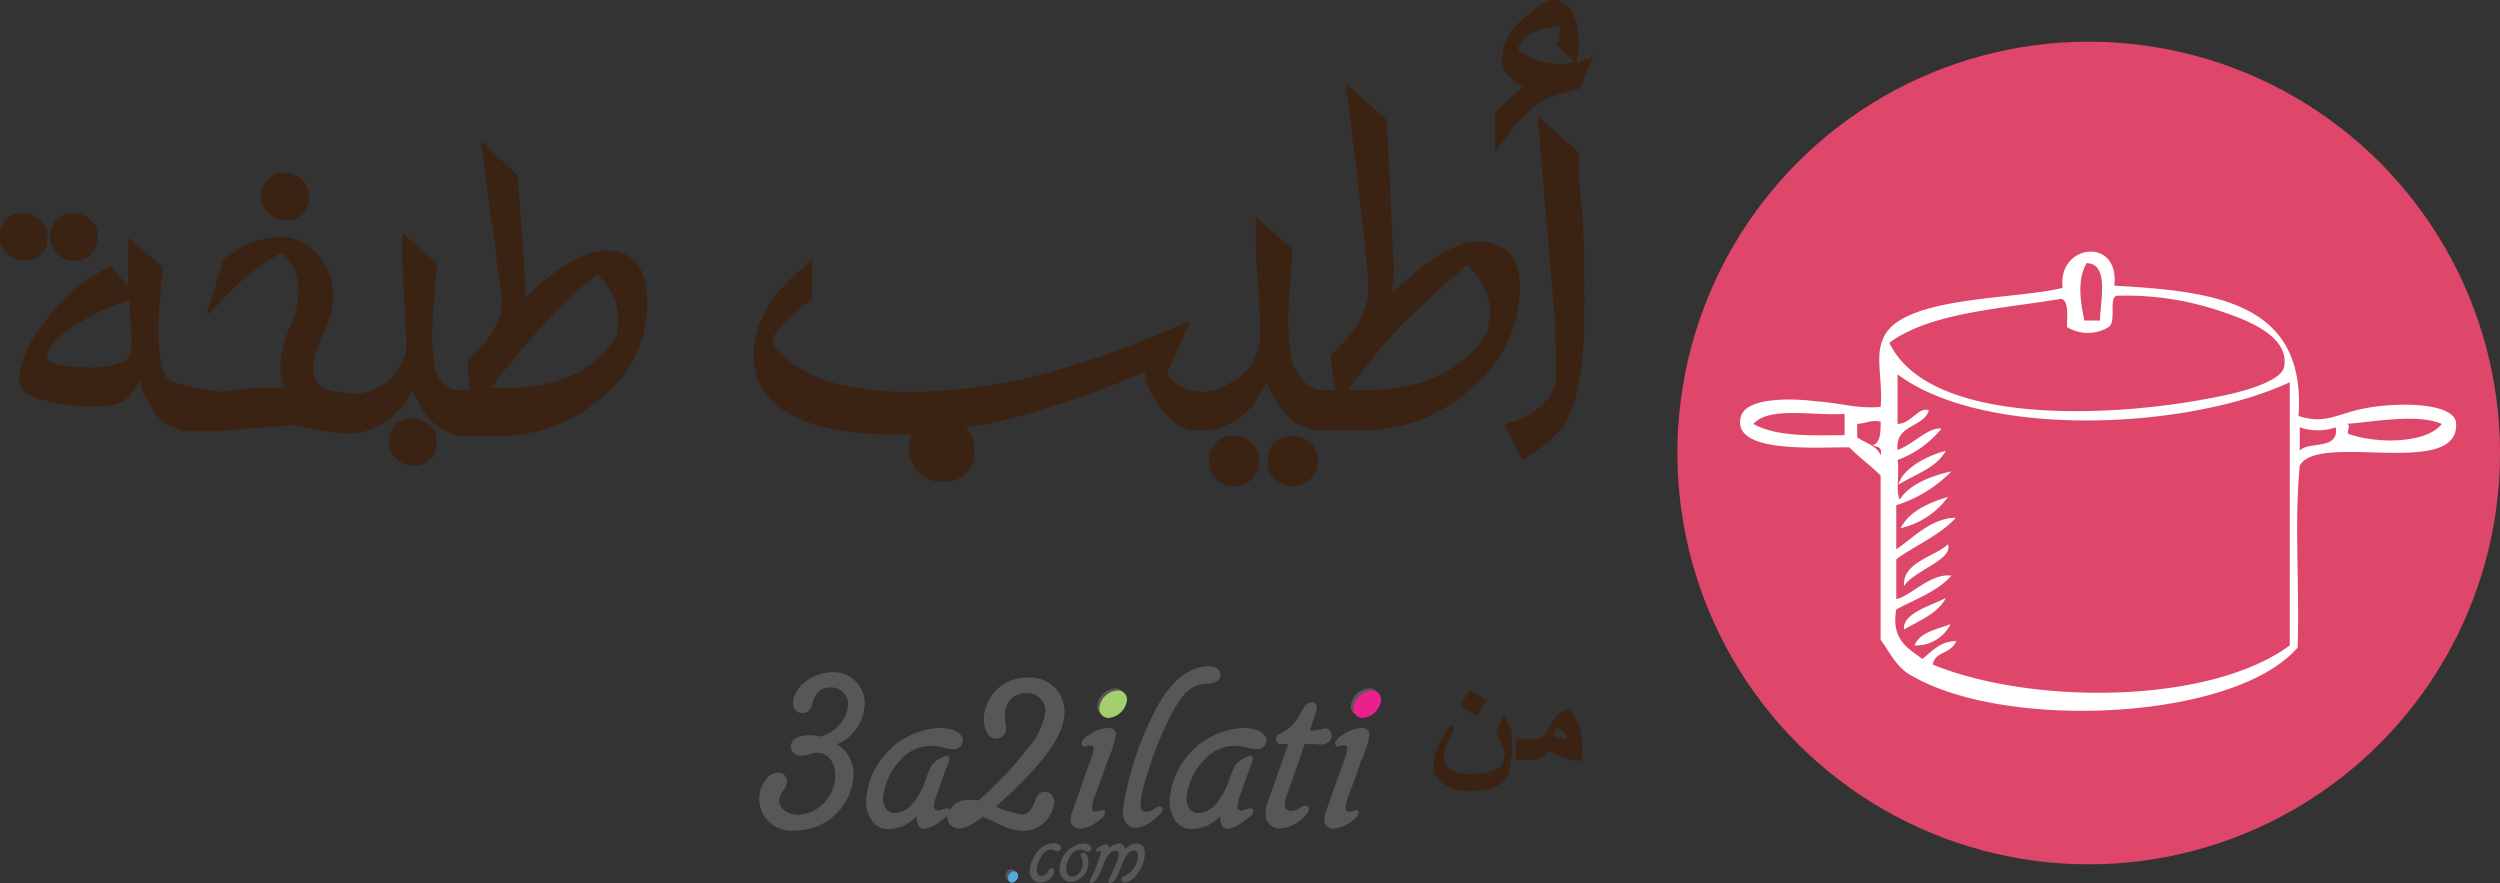 <svg xmlns="http://www.w3.org/2000/svg" viewBox="2606.104 1229.305 195.896 69.19">
  <rect x="2606.104" y="1229.305" width="195.896" height="69.19" fill="#333333" stroke="none"/>
  <defs>
    <style>
      .cls-1 {
        fill: #de4769;
      }

      .cls-2 {
        fill: #fff;
      }

      .cls-3 {
        fill: #3b2314;
      }

      .cls-4 {
        fill: #565757;
      }

      .cls-5 {
        fill: #a3cf6e;
      }

      .cls-6 {
        fill: #ec1f8e;
      }

      .cls-7 {
        fill: #52a9de;
      }
    </style>
  </defs>
  <g id="Group_219" data-name="Group 219" transform="translate(2606.104 1229.305)">
    <g id="XMLID_25_" transform="translate(131.437 3.267)">
      <circle id="XMLID_36_" class="cls-1" cx="32.23" cy="32.23" r="32.23"/>
      <g id="XMLID_26_" transform="translate(4.912 16.46)">
        <path id="XMLID_33_" class="cls-2" d="M448.133,71.454c.442,0,0,.613.17.783,2.212.783,6.092.783,7.317-.783C453.68,70.637,450.413,71.284,448.133,71.454Zm8.61,0c.17,4.322-10.823.613-12.252,3.267-.442,4.492,0,9.6-.17,14.26-4.935,5.718-22.8,6.534-30.222,2.212-1.225-.613-1.838-2.042-2.45-2.825V75.5c-.783-.783-1.668-1.4-2.45-2.212-2.825,0-8.985.442-8.542-2.212.17-1.668,3.71-1.668,5.888-1.4,2.212.17,3.267.613,5.105.442.17-2.212-.442-3.88.17-5.275,1.225-3.437,10.38-3.1,14.09-4.05-.442-3.437,4.492-4.05,4.05-.17,7.76.442,15.077,1.225,14.43,10.21,1.838.613,2.825,0,4.492-.442C451.638,69.684,456.743,69.684,456.743,71.454Zm-12.252,2.11c.613-.783,3.1,0,2.825-1.838a4.457,4.457,0,0,1-2.825,0Zm-.783,15.247V68.187c-7.93,3.71-23.857,4.492-30.732-.613v3.88c1.055,0,1.668-1.4,2.45-1.055-.442,1.4-2.655,1.055-2.45,3.1,1.225-.442,2.45-1.838,3.437-1.668a8,8,0,0,1-3.437,2.45c.17,1.055-.17,2.45.17,3.1.783-1.225,2.45-1.838,4.05-2.212a10.327,10.327,0,0,1-4.322,2.655v3.437c1.055-.613,2.655-2.45,4.663-2.45-1.225,1.4-3.71,2.45-4.663,3.267v3.1c1.055-.17,2.655-2.042,4.322-1.838-1.055,1.225-2.825,1.838-4.322,2.655-.442,2.45,1.055,3.1,2.042,3.88.783-.613,1.4-1.4,2.655-1.4-.442,1.055-1.668.783-1.838,1.838C423.458,93.473,437.378,93.473,443.708,88.811Zm-.442-21.849c.442-2.45-3.1-3.71-4.935-4.322a22.919,22.919,0,0,0-8.2-1.225c-.613.17,0,2.042-.613,2.45a3.134,3.134,0,0,1-3.267,0c0-.783.17-2.042-.442-2.212-4.663.783-10.21,1.055-13.477,3.437,3.1,6.534,17.357,5.888,25.287,4.322C439.556,69.071,443.1,68.187,443.266,66.961Zm-14.43-3.608c0-1.4.783-4.492-1.055-4.492-.783,1.4-.442,3.1-.17,4.492ZM411.649,73.9c.17-.783-.442-.613-.613-.783.613-.17.613-1.055.613-1.838-.783-.17-1.225.17-1.838.17v1.055C410.424,72.951,411.309,73.121,411.649,73.9Zm-2.825-1.566V70.671c-2.45.17-5.888-.613-7.147.783C403.549,72.509,406.374,72.339,408.824,72.339Z" transform="translate(-400.634 -57.965)"/>
        <path id="XMLID_32_" class="cls-2" d="M441.822,125.3c.442,1.225-2.655,2.042-3.437,3.267C438.215,126.7,440.869,126.253,441.822,125.3Z" transform="translate(-425.532 -102.383)"/>
        <path id="XMLID_30_" class="cls-2" d="M440.8,145.368c.442-1.055,1.668-1.225,2.825-1.668A3.028,3.028,0,0,1,440.8,145.368Z" transform="translate(-427.13 -114.521)"/>
        <path id="XMLID_29_" class="cls-2" d="M441.31,114.4a6.266,6.266,0,0,1-3.71,2.45C438.315,115.455,439.914,114.842,441.31,114.4Z" transform="translate(-425.019 -95.193)"/>
        <path id="XMLID_28_" class="cls-2" d="M440.81,103.8c-.783,1.4-2.45,1.838-3.71,2.655C437.372,105.2,439.414,104.14,440.81,103.8Z" transform="translate(-424.689 -88.201)"/>
        <path id="XMLID_27_" class="cls-2" d="M441.649,137.7c-.613,1.225-2.212,1.838-3.267,2.45C438.212,138.925,440.424,138.313,441.649,137.7Z" transform="translate(-425.529 -110.563)"/>
      </g>
    </g>
    <g id="XMLID_2_">
      <path id="XMLID_24_" class="cls-3" d="M280.442,100.4a1.833,1.833,0,0,0-2.042,2.042,1.605,1.605,0,0,0,.545,1.327,2.006,2.006,0,0,0,1.327.545,1.911,1.911,0,0,0,2.042-2.042,1.859,1.859,0,0,0-1.872-1.872Z" transform="translate(-183.651 -66.231)"/>
      <path id="XMLID_23_" class="cls-3" d="M293.942,100.4a1.833,1.833,0,0,0-2.042,2.042,1.605,1.605,0,0,0,.545,1.327,2.006,2.006,0,0,0,1.327.545,1.911,1.911,0,0,0,2.042-2.042,1.859,1.859,0,0,0-1.872-1.872Z" transform="translate(-192.557 -66.231)"/>
      <path id="XMLID_15_" class="cls-3" d="M230.268,31.522c-1.668,0-3.88,1.327-6.773,4.05a11.294,11.294,0,0,0,.17-2.212l-.545-11.367L219.853,19.1l.17,1.055c1.157,9.155,1.668,14.192,1.668,15.247a6.622,6.622,0,0,1-1.838,3.88L218.7,40.439l.34,2.723h-.545a2.252,2.252,0,0,1-2.042-.885c-.34-.545-.545-.885-.715-1.157a15.988,15.988,0,0,1-.34-3.71c0-.885.17-2.552.34-5.1v-.17l-2.893-2.553V30.3c0,1.055,0,2.382.17,4.39.17,2.042.17,3.335.17,4.39a4.072,4.072,0,0,1-2.042,3.335,4.807,4.807,0,0,1-2.382.885h0a3.879,3.879,0,0,1-2.893-1.327l1.838-4.22-.885.34a63.635,63.635,0,0,1-10.312,3.71,41.661,41.661,0,0,1-10.823,1.5c-3.539,0-6.262-.545-8.27-1.668-1.5-.885-2.382-1.668-2.382-2.382,0-.34.34-1.157,2.893-3.1l.17-.17v-3.1l-.545.545c-2.723,2.212-4.05,4.595-4.05,6.943,0,4.05,3.71,6.262,11.027,6.262h1.327a2.517,2.517,0,0,0-.17,1.157,3.143,3.143,0,0,0,.715,1.838,2.431,2.431,0,0,0,1.838.715,2.284,2.284,0,0,0,2.552-2.553,2,2,0,0,0-.715-1.668h.17a44.688,44.688,0,0,0,6.6-1.668,65.98,65.98,0,0,0,7.317-2.723,3.11,3.11,0,0,0,.545,1.668,5.153,5.153,0,0,0,1.5,2.042,2.754,2.754,0,0,0,1.838.885h1.089a5.616,5.616,0,0,0,3.539-2.042c.34-.545.715-1.055,1.055-1.668a6.971,6.971,0,0,0,1.327,2.212,3.656,3.656,0,0,0,2.893,1.5h2.723A12.786,12.786,0,0,0,230,42.787a10.106,10.106,0,0,0,3.539-7.589C233.637,32.237,231.765,31.522,230.268,31.522Zm-.851,1.872a5.253,5.253,0,0,1,1.838,3.71,11.823,11.823,0,0,1-.34,1.668c-1.838,2.893-5.1,4.39-9.529,4.39h-1.327c1.157-1.5,2.553-3.335,4.22-5.1C226.32,36.117,228.089,34.449,229.417,33.394Z" transform="translate(-114.452 -12.6)"/>
      <path id="XMLID_14_" class="cls-3" d="M352.32,29.593h0L349.053,26.7l1.327,15.587c.17,3.88.17,5.275,0,5.718a5.221,5.221,0,0,1-3.539,2.723l-.34.17,1.327,2.723.34-.17a11.881,11.881,0,0,0,2.893-2.382c1.157-1.838,1.668-4.935,1.668-9.155,0-3.267,0-4.765-.17-7.76A24.973,24.973,0,0,1,352.32,29.593Z" transform="translate(-228.575 -17.613)"/>
      <path id="XMLID_12_" class="cls-3" d="M351.517,4.594c-.34.17-.544.17-.885.34v-.34a6.381,6.381,0,0,0,0-2.552C350.292.715,349.747,0,348.795,0c-.715,0-1.327.545-2.382,1.5a4.189,4.189,0,0,0-1.668,3.1c0,1.055.715,1.668,1.668,2.212-1.055.885-1.668,1.5-2.212,2.042v2.995l.715-.885a10.9,10.9,0,0,1,3.335-3.267c1.055-.34,1.838-.545,2.382-.715h.17l1.157-2.723Zm-1.055.238a4.357,4.357,0,0,1-1.327.17,5.382,5.382,0,0,1-2.212-.545,2.907,2.907,0,0,1-.885-.545h0c0-.545.545-1.055,1.055-1.327a6.086,6.086,0,0,1,2.042-.545c.17,0,.17,0,.17.34a1.977,1.977,0,0,1-.17.885l-.17.17Z" transform="translate(-227.057)"/>
      <path id="XMLID_11_" class="cls-3" d="M62.072,43.51a1.7,1.7,0,0,0,1.838-1.838,1.605,1.605,0,0,0-.545-1.327,2.006,2.006,0,0,0-1.327-.545A1.7,1.7,0,0,0,60.2,41.638a1.606,1.606,0,0,0,.545,1.327A1.65,1.65,0,0,0,62.072,43.51Z" transform="translate(-39.712 -26.255)"/>
      <path id="XMLID_6_" class="cls-3" d="M13.472,52.81a1.7,1.7,0,0,0,1.838-1.838,1.605,1.605,0,0,0-.545-1.327,2.006,2.006,0,0,0-1.327-.545A1.7,1.7,0,0,0,11.6,50.938a1.605,1.605,0,0,0,.545,1.327A1.605,1.605,0,0,0,13.472,52.81Z" transform="translate(-7.652 -32.39)"/>
      <path id="XMLID_5_" class="cls-3" d="M3.71,50.972a1.605,1.605,0,0,0-.545-1.327A2.006,2.006,0,0,0,1.838,49.1,1.7,1.7,0,0,0,0,50.938a1.605,1.605,0,0,0,.545,1.327,2.006,2.006,0,0,0,1.327.545A1.652,1.652,0,0,0,3.71,50.972Z" transform="translate(0 -32.39)"/>
      <path id="XMLID_4_" class="cls-3" d="M91.438,96.3A1.7,1.7,0,0,0,89.6,98.138a1.605,1.605,0,0,0,.545,1.327,2.006,2.006,0,0,0,1.327.545,1.7,1.7,0,0,0,1.838-1.838,1.605,1.605,0,0,0-.545-1.327A2.317,2.317,0,0,0,91.438,96.3Z" transform="translate(-59.106 -63.526)"/>
      <path id="XMLID_3_" class="cls-3" d="M50.277,41.01c-1.5,0-3.539,1.157-6.262,3.71a6.325,6.325,0,0,0,0-1.838l-.545-7.76L40.577,32.4l.17,1.055c.545,4.765,1.055,7.487,1.157,9.155a22.7,22.7,0,0,1,.34,2.382,5.174,5.174,0,0,1-1.668,3.539l-1.055,1.055.17,2.382h-.34c-.885,0-1.5-.17-1.838-.715A1.979,1.979,0,0,1,36.97,50.1a16.3,16.3,0,0,1-.17-3.335c0-.885.17-2.382.34-4.594V42l-2.723-2.382V40.5c0,.885,0,2.212.17,4.05,0,1.668.17,3.1.17,3.88a4.1,4.1,0,0,1-1.838,3.1,4.91,4.91,0,0,1-2.042.715h-.17c-2.212-.17-2.553-.545-2.553-.545a2.094,2.094,0,0,1-.715-1.5,9.675,9.675,0,0,1,.715-2.552,8.925,8.925,0,0,0,.885-2.893,4.811,4.811,0,0,0-1.157-3.335,3.852,3.852,0,0,0-3.267-1.5,7.456,7.456,0,0,0-4.22,1.838h0l-1.327,4.39,1.055-1.055a18.9,18.9,0,0,1,4.765-3.88c.34,0,.715.715,1.055,1.157a4.317,4.317,0,0,1,.34,2.042,7.2,7.2,0,0,1-.715,2.723,8.4,8.4,0,0,0-.715,3.1,4.2,4.2,0,0,0,.34,1.5h-1.6a29.07,29.07,0,0,0-3.335.34c-4.05-.545-4.39-1.157-4.39-1.157a10.273,10.273,0,0,1-.545-3.71c0-1.5.17-3.1.34-4.765v-.17l-2.723-2.28V43.8l-1.327-1.5h-.17A13.98,13.98,0,0,0,6.17,46.9,8.119,8.119,0,0,0,4.4,51.22c0,1.157,1.838,1.5,2.552,1.668a19.161,19.161,0,0,0,3.1.34,6.452,6.452,0,0,0,2.382-.34,3.085,3.085,0,0,0,1.055-1.055c.17-.17.17-.34.34-.715a7.536,7.536,0,0,0,1.838,3.335A3.145,3.145,0,0,0,16.992,55v.17h3.1c2.042-.17,3.539-.34,4.39-.34a5.969,5.969,0,0,0,1.055-.17,12.97,12.97,0,0,1,1.838.34,20.862,20.862,0,0,0,2.382.34h.885A5.473,5.473,0,0,0,34.179,53.5,7.1,7.1,0,0,0,35.234,52a10.653,10.653,0,0,0,1.157,2.042,4.813,4.813,0,0,0,2.553,1.5H41.7a12.281,12.281,0,0,0,8.644-3.267,9.243,9.243,0,0,0,3.267-6.943C53.714,41.623,51.876,41.01,50.277,41.01ZM9.335,46.558a15.36,15.36,0,0,1,3.71-1.668v.17c.17,2.552.17,3.267.17,3.267,0,.885-.34,1.327-.885,1.5a6.667,6.667,0,0,1-2.212.34c-3.335,0-3.539-.715-3.539-.715C6.612,48.6,7.5,47.545,9.335,46.558Zm35.769.715a28.634,28.634,0,0,1,4.594-4.39,5,5,0,0,1,1.668,3.335,5.386,5.386,0,0,1-.17,1.5c-1.668,2.723-4.594,4.05-8.644,4.05H41.394A48.5,48.5,0,0,1,45.1,47.273Z" transform="translate(-2.903 -21.373)"/>
    </g>
    <path id="XMLID_1_" class="cls-3" d="M336.158,164.109a4.762,4.762,0,0,1-.17,1.225,1.323,1.323,0,0,1-.545.783,3.393,3.393,0,0,1-1.055.442,6.027,6.027,0,0,1-1.4.17,3.393,3.393,0,0,1-2.11-.545,1.517,1.517,0,0,1-.783-1.4,3.641,3.641,0,0,1,.272-1.4,8.359,8.359,0,0,1,1.055-1.838l.34.272c-.34.613-.613,1.157-.715,1.4a2.717,2.717,0,0,0-.17.885.976.976,0,0,0,.613.953,3.041,3.041,0,0,0,1.668.34,4.109,4.109,0,0,0,1.77-.34,1.058,1.058,0,0,0,.715-.953,1.737,1.737,0,0,0-.1-.715c-.1-.272-.272-.613-.545-1.157l.545-1.5c.272.442.442.783.545.953a4.436,4.436,0,0,1,.17,1.225v1.157h-.1Zm-1.94-4.492-.715,1.225-1.327-.715.715-1.327Zm7.487,4.765a4.394,4.394,0,0,1-1.4-.272,4.47,4.47,0,0,1-1.225-.545,1.7,1.7,0,0,1-.783.613,1.106,1.106,0,0,1-.613.1h-1.157v-1.6h1.157a1.673,1.673,0,0,0,.783-.1.867.867,0,0,0,.545-.545,6.29,6.29,0,0,1,.783-1.225,1.243,1.243,0,0,1,.783-.442c.17,0,.443.272.715.885a4.515,4.515,0,0,1,.442,1.668l-.034,1.463Zm-1.259-1.668c.1,0,.1,0,.1-.1a.809.809,0,0,0-.272-.442c-.17-.272-.34-.34-.442-.34-.17,0-.272.17-.34.545a1.044,1.044,0,0,0,.442.17,1.317,1.317,0,0,0,.51.17Z" transform="translate(-217.756 -104.755)"/>
    <g id="Group_217" data-name="Group 217" transform="translate(59.49 52.207)">
      <path id="Path_223" data-name="Path 223" class="cls-4" d="M254.778,159.176a1.6,1.6,0,0,1-1.463,1.463.727.727,0,0,1-.715-.749,1.539,1.539,0,0,1,1.463-1.4A.711.711,0,0,1,254.778,159.176Z" transform="translate(-226.122 -156.76)"/>
      <path id="Path_224" data-name="Path 224" class="cls-4" d="M313.178,159.176a1.6,1.6,0,0,1-1.463,1.463.727.727,0,0,1-.715-.749,1.539,1.539,0,0,1,1.463-1.4A.69.69,0,0,1,313.178,159.176Z" transform="translate(-264.647 -156.76)"/>
      <g id="Group_216" data-name="Group 216">
        <path id="Path_225" data-name="Path 225" class="cls-4" d="M182.185,162.9a4.543,4.543,0,0,1-4.595,4.288,2.5,2.5,0,0,1-2.791-2.45c0-1.089.715-2.076,1.463-2.076a.664.664,0,0,1,.715.647,1.381,1.381,0,0,1-.17.579l-.17.238a1.259,1.259,0,0,0-.272.715c0,.647.647,1.123,1.532,1.123a3.1,3.1,0,0,0,2.859-3.131c0-.987-.579-1.736-1.4-1.736a1.872,1.872,0,0,0-.545.1,2.371,2.371,0,0,1-.647.136.791.791,0,0,1-.885-.715c0-.545.511-.885,1.4-.885a4.469,4.469,0,0,1,.919.1,2.942,2.942,0,0,0,2.178-2.45,1.34,1.34,0,0,0-1.4-1.4c-.749,0-1.191.408-1.429,1.293a.773.773,0,0,1-.783.715.727.727,0,0,1-.715-.749c0-1.259,1.532-2.45,3.1-2.45a2.44,2.44,0,0,1,2.518,2.553,3.583,3.583,0,0,1-2.178,3.1A2.627,2.627,0,0,1,182.185,162.9Z" transform="translate(-174.8 -154.324)"/>
        <path id="Path_226" data-name="Path 226" class="cls-4" d="M201.136,175.53c-1.021,0-1.736-.919-1.736-2.212a6.094,6.094,0,0,1,5.718-5.718c1.089,0,1.872.408,1.872.987a.711.711,0,0,1-.783.681,1.8,1.8,0,0,1-.613-.1,4.744,4.744,0,0,0-1.089-.17,3.209,3.209,0,0,0-2.348,1.055,5.054,5.054,0,0,0-1.429,3.063c0,.715.374,1.157.953,1.157a2.029,2.029,0,0,0,1.463-.851,6.266,6.266,0,0,0,.987-1.94c.306-.851.442-1.055.715-1.259a2.451,2.451,0,0,1,.851-.442.233.233,0,0,1,.238.238,1.555,1.555,0,0,1-.17.511l-.851,2.382a3.343,3.343,0,0,0-.2.817c0,.2.1.34.306.34a.432.432,0,0,0,.2-.034l.306-.1a.506.506,0,0,1,.2-.034.215.215,0,0,1,.238.238c0,.2-.1.34-.681.715a2.72,2.72,0,0,1-1.293.647c-.408,0-.579-.238-.647-.987A3.067,3.067,0,0,1,201.136,175.53Z" transform="translate(-191.028 -162.767)"/>
        <path id="Path_227" data-name="Path 227" class="cls-4" d="M223.92,166.72c.511,0,.749-.238,1.055-1.055.17-.511.408-.715.783-.715a.758.758,0,0,1,.715.851,2.469,2.469,0,0,1-2.416,2.212,4.235,4.235,0,0,1-2.008-.579,11.392,11.392,0,0,0-1.191-.51l-.17.136c-.851.579-1.191.749-1.6.749a.882.882,0,0,1-.987-.851,1.589,1.589,0,0,1,1.736-1.361,6.076,6.076,0,0,1,.715.034,29.225,29.225,0,0,0,3.914-4.152,5.421,5.421,0,0,0,1.327-2.859,1.416,1.416,0,0,0-1.531-1.4,1.622,1.622,0,0,0-1.634,1.8,3.937,3.937,0,0,0,.034.579,1.8,1.8,0,0,1,.034.408.742.742,0,0,1-.749.783c-.579,0-.987-.647-.987-1.531A3.36,3.36,0,0,1,224.43,156a2.676,2.676,0,0,1,2.859,2.689c0,1.77-1.6,4.016-5.037,7.113l-.34.306A7.726,7.726,0,0,0,223.92,166.72Z" transform="translate(-203.364 -155.115)"/>
        <path id="Path_228" data-name="Path 228" class="cls-4" d="M248.134,169.914a2.371,2.371,0,0,0,.17-.715.233.233,0,0,0-.238-.238.579.579,0,0,0-.238.034,1.053,1.053,0,0,1-.272.068.228.228,0,0,1-.2-.238c0-.272.306-.545.851-.851a2.7,2.7,0,0,1,1.225-.374c.374,0,.613.2.613.51a8.031,8.031,0,0,1-.647,2.042l-.51,1.463-.442,1.191a3.514,3.514,0,0,0-.272,1.055.275.275,0,0,0,.238.306.7.7,0,0,0,.306-.068,2.773,2.773,0,0,1,.306-.068.191.191,0,0,1,.17.2c0,.2-.2.442-.681.783a2.632,2.632,0,0,1-1.361.476.664.664,0,0,1-.647-.715,1.694,1.694,0,0,1,.136-.647Z" transform="translate(-222.098 -162.767)"/>
        <path id="Path_229" data-name="Path 229" class="cls-4" d="M260.848,165.482a2.446,2.446,0,0,1-1.293.579c-.647,0-1.055-.545-1.055-1.327a25.058,25.058,0,0,1,2.314-7.419c1.157-2.484,2.757-3.914,4.424-3.914.579,0,.919.272.919.681,0,.374-.374.647-.885.681l-.374.034c-1.157.068-1.974.953-3.063,3.335a27.583,27.583,0,0,0-1.634,4.492,6.272,6.272,0,0,0-.306,1.6c0,.374.136.579.442.579a1.25,1.25,0,0,0,.544-.17c.374-.238.374-.238.511-.238a.233.233,0,0,1,.238.238C261.631,164.767,261.359,165.107,260.848,165.482Z" transform="translate(-230.014 -153.4)"/>
        <path id="Path_230" data-name="Path 230" class="cls-4" d="M271.036,175.53c-1.021,0-1.736-.919-1.736-2.212a6.094,6.094,0,0,1,5.718-5.718c1.089,0,1.872.408,1.872.987a.711.711,0,0,1-.783.681,1.8,1.8,0,0,1-.613-.1A4.744,4.744,0,0,0,274.4,169a3.208,3.208,0,0,0-2.348,1.055,5.054,5.054,0,0,0-1.429,3.063c0,.715.374,1.157.953,1.157a2.028,2.028,0,0,0,1.463-.851,6.264,6.264,0,0,0,.987-1.94c.306-.851.442-1.055.715-1.259a2.452,2.452,0,0,1,.851-.442.233.233,0,0,1,.238.238,1.555,1.555,0,0,1-.17.511l-.851,2.382a3.341,3.341,0,0,0-.2.817c0,.2.1.34.306.34a.432.432,0,0,0,.2-.034l.306-.1a.506.506,0,0,1,.2-.034.215.215,0,0,1,.238.238c0,.2-.1.34-.681.715a2.719,2.719,0,0,1-1.293.647c-.408,0-.579-.238-.647-.987A3.067,3.067,0,0,1,271.036,175.53Z" transform="translate(-237.139 -162.767)"/>
        <path id="Path_231" data-name="Path 231" class="cls-4" d="M294.94,163.912a3.034,3.034,0,0,0,.749-.1c.238-.034.306-.068.374-.068a.51.51,0,0,1,.51.545c0,.442-.34.715-.851.715a2.78,2.78,0,0,1-.476-.034h-.783l-1.327,3.812a2.955,2.955,0,0,0-.238.919.457.457,0,0,0,.476.511,1.457,1.457,0,0,0,.715-.238.9.9,0,0,1,.442-.17.243.243,0,0,1,.272.238c0,.2-.238.511-.613.851a2.833,2.833,0,0,1-1.668.681,1.064,1.064,0,0,1-1.123-1.157,2.418,2.418,0,0,1,.1-.715l1.668-4.7a1.316,1.316,0,0,0-.306-.034h-.17c-.34,0-.476-.1-.476-.374a.469.469,0,0,1,.306-.442l.374-.2a3.086,3.086,0,0,0,1.191-1.327c.374-.715.613-.919.953-.919a.34.34,0,0,1,.374.374,1.887,1.887,0,0,1-.1.51l-.2.579a4.456,4.456,0,0,1-.17.51l-.1.238Z" transform="translate(-251.717 -158.875)"/>
        <path id="Path_232" data-name="Path 232" class="cls-4" d="M306.534,169.914a2.372,2.372,0,0,0,.17-.715.233.233,0,0,0-.238-.238.579.579,0,0,0-.238.034,1.053,1.053,0,0,1-.272.068.228.228,0,0,1-.2-.238c0-.272.306-.545.851-.851a2.7,2.7,0,0,1,1.225-.374c.374,0,.613.2.613.51a8.033,8.033,0,0,1-.647,2.042l-.51,1.463-.442,1.191a3.513,3.513,0,0,0-.272,1.055.275.275,0,0,0,.238.306.7.7,0,0,0,.306-.068,2.773,2.773,0,0,1,.306-.068.191.191,0,0,1,.17.2c0,.2-.2.442-.681.783a2.632,2.632,0,0,1-1.361.476.664.664,0,0,1-.647-.715,1.694,1.694,0,0,1,.136-.647Z" transform="translate(-260.623 -162.767)"/>
        <path id="Path_233" data-name="Path 233" class="cls-5" d="M255.278,159.676a1.6,1.6,0,0,1-1.463,1.463.727.727,0,0,1-.715-.749,1.539,1.539,0,0,1,1.463-1.4A.711.711,0,0,1,255.278,159.676Z" transform="translate(-226.452 -157.09)"/>
        <path id="Path_234" data-name="Path 234" class="cls-6" d="M313.778,159.676a1.6,1.6,0,0,1-1.463,1.463.727.727,0,0,1-.715-.749,1.539,1.539,0,0,1,1.464-1.4A.711.711,0,0,1,313.778,159.676Z" transform="translate(-265.042 -157.09)"/>
      </g>
    </g>
    <g id="Group_218" data-name="Group 218" transform="translate(78.787 66.059)">
      <path id="Path_235" data-name="Path 235" class="cls-4" d="M231.84,200.985a.322.322,0,0,1-.34-.34.526.526,0,0,1,.442-.545.332.332,0,0,1,.34.374A.515.515,0,0,1,231.84,200.985Z" transform="translate(-231.5 -198.058)"/>
      <path id="Path_236" data-name="Path 236" class="cls-7" d="M232.406,201.485c-.2,0-.306-.136-.306-.34a.526.526,0,0,1,.442-.545.322.322,0,0,1,.34.34A.528.528,0,0,1,232.406,201.485Z" transform="translate(-231.896 -198.388)"/>
      <path id="Path_237" data-name="Path 237" class="cls-4" d="M237.917,197.2a.847.847,0,0,1-.817-.953,2.6,2.6,0,0,1,.51-1.361,1.7,1.7,0,0,1,1.361-.783c.306,0,.579.17.579.374a.3.3,0,0,1-.306.272c-.068,0-.068,0-.2-.068a1.051,1.051,0,0,0-.272-.068.87.87,0,0,0-.647.374,2.212,2.212,0,0,0-.476,1.225c0,.272.136.477.374.477a.659.659,0,0,0,.511-.374l.068-.1a.246.246,0,0,1,.2-.136c.136,0,.2.1.2.238C239.006,196.755,238.427,197.2,237.917,197.2Z" transform="translate(-235.194 -194.1)"/>
      <path id="Path_238" data-name="Path 238" class="cls-4" d="M245.8,194.2c.408,0,.681.17.681.374a.263.263,0,0,1-.238.272c-.1,0-.1,0-.34-.1a1.053,1.053,0,0,0-.272-.068c-.579,0-1.123.749-1.123,1.5,0,.374.17.613.476.613.442,0,.817-.511.817-1.089a1.5,1.5,0,0,0-.068-.34l-.068-.136a.125.125,0,0,1-.034-.1.22.22,0,0,1,.2-.2c.238,0,.408.306.408.715a1.485,1.485,0,0,1-1.361,1.566.9.9,0,0,1-.885-1.021A2.052,2.052,0,0,1,245.8,194.2Z" transform="translate(-239.746 -194.166)"/>
      <path id="Path_239" data-name="Path 239" class="cls-4" d="M253.18,194.2a.465.465,0,0,1,.476.476,1.288,1.288,0,0,1,.919-.476c.408,0,.647.272.647.783a2.975,2.975,0,0,1-.783,1.838,1.429,1.429,0,0,1-.783.442.263.263,0,0,1-.272-.238c0-.136.068-.2.374-.34a1.776,1.776,0,0,0,.919-1.531c0-.238-.1-.408-.306-.408-.34,0-.613.306-.919,1.021l-.2.511a2.551,2.551,0,0,1-.476.885.407.407,0,0,1-.272.136c-.1,0-.136-.034-.136-.136,0-.068.034-.1.068-.2.17-.374.306-.613.545-1.225a1.893,1.893,0,0,0,.2-.715.243.243,0,0,0-.238-.272.755.755,0,0,0-.545.306,2.843,2.843,0,0,0-.374.681c-.068.136-.1.272-.17.442q-.459,1.123-.817,1.123a.146.146,0,0,1-.136-.136c0-.068.034-.1.068-.17a8.8,8.8,0,0,0,.51-1.191,6.109,6.109,0,0,0,.306-.919.09.09,0,0,0-.1-.1.257.257,0,0,0-.136.034c-.034,0-.068.034-.1.034s-.068-.034-.068-.1c0-.1.1-.2.374-.34a.914.914,0,0,1,.442-.136.181.181,0,0,1,.2.2c0,.034,0,.034-.034.136A1.367,1.367,0,0,1,253.18,194.2Z" transform="translate(-244.298 -194.166)"/>
    </g>
  </g>
</svg>
